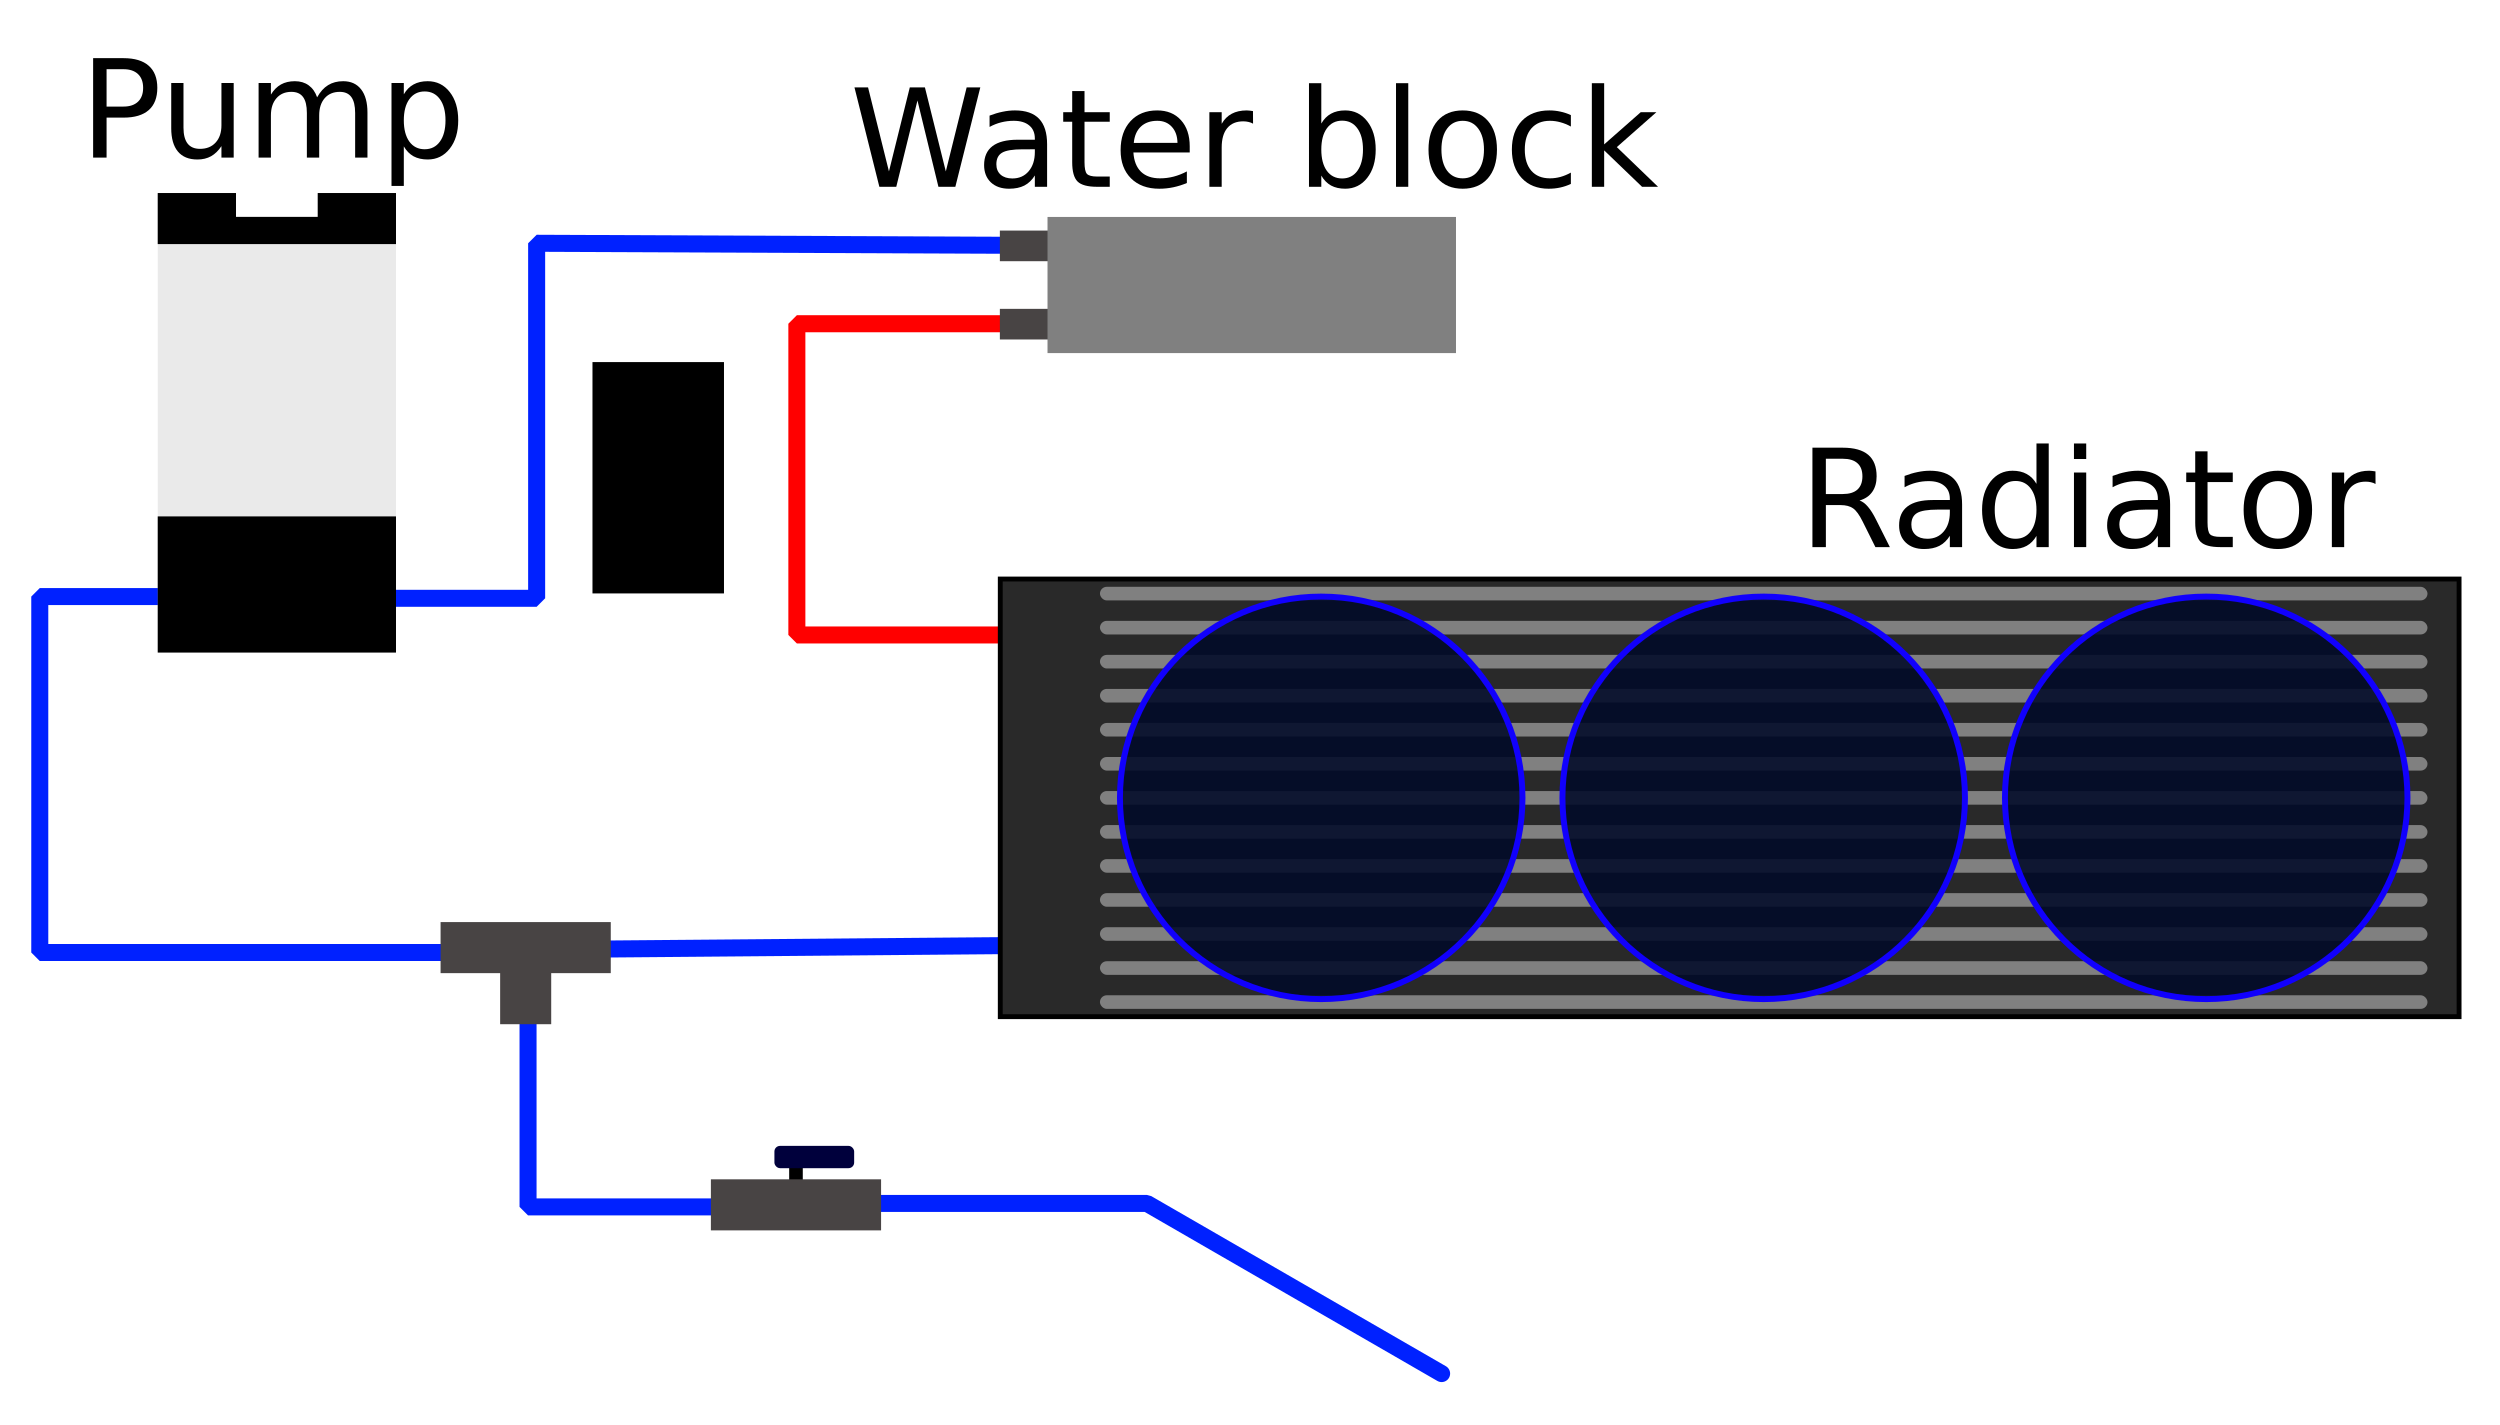 <?xml version="1.0" encoding="UTF-8" standalone="no"?>
<!-- Created with Inkscape (http://www.inkscape.org/) -->

<svg
   xmlns:dc="http://purl.org/dc/elements/1.1/"
   xmlns:cc="http://creativecommons.org/ns#"
   xmlns:rdf="http://www.w3.org/1999/02/22-rdf-syntax-ns#"
   xmlns:svg="http://www.w3.org/2000/svg"
   xmlns="http://www.w3.org/2000/svg"
   xmlns:sodipodi="http://sodipodi.sourceforge.net/DTD/sodipodi-0.dtd"
   xmlns:inkscape="http://www.inkscape.org/namespaces/inkscape"
   width="734.453"
   height="418.746"
   viewBox="0 0 194.324 110.793"
   version="1.1"
   id="svg8"
   inkscape:version="0.92.3 (2405546, 2018-03-11)"
   sodipodi:docname="inkscape_schema.svg"
   inkscape:export-filename="/home/wilhelm/git/cloud-chamber-EM-1/documents/schema.png"
   inkscape:export-xdpi="400"
   inkscape:export-ydpi="400">
  <defs
     id="defs2" />
  <sodipodi:namedview
     id="base"
     pagecolor="#ffffff"
     bordercolor="#666666"
     borderopacity="1.0"
     inkscape:pageopacity="0.0"
     inkscape:pageshadow="2"
     inkscape:zoom="0.7"
     inkscape:cx="263.09282"
     inkscape:cy="145.77415"
     inkscape:document-units="mm"
     inkscape:current-layer="layer13"
     showgrid="false"
     inkscape:measure-start="0,0"
     inkscape:measure-end="0,0"
     fit-margin-top="0"
     fit-margin-left="0"
     fit-margin-right="0"
     fit-margin-bottom="0"
     inkscape:window-width="1366"
     inkscape:window-height="714"
     inkscape:window-x="0"
     inkscape:window-y="0"
     inkscape:window-maximized="1"
     showborder="false"
     inkscape:pagecheckerboard="true"
     units="px" />
  <g
     inkscape:groupmode="layer"
     id="layer13"
     inkscape:label="podlozi"
     transform="translate(-6.663,-4.607)"
     style="display:inline">
    <rect
       style="opacity:1;fill:#ffffff;fill-opacity:1;stroke:none;stroke-width:0.983;stroke-linecap:round;stroke-linejoin:bevel;stroke-miterlimit:4;stroke-dasharray:none;stroke-opacity:1;paint-order:stroke fill markers"
       id="rect1238"
       width="194.324"
       height="110.793"
       x="6.663"
       y="4.607" />
  </g>
  <g
     inkscape:groupmode="layer"
     id="layer11"
     inkscape:label="hadice"
     style="display:inline"
     transform="translate(-6.663,-4.607)">
    <path
       style="fill:none;stroke:#ff0000;stroke-width:1.323;stroke-linecap:round;stroke-linejoin:bevel;stroke-miterlimit:4;stroke-dasharray:none;stroke-opacity:1;paint-order:stroke fill markers"
       d="M 86.179,29.771 H 68.603 v 24.19 h 17.387"
       id="path1190"
       inkscape:connector-curvature="0" />
    <path
       style="fill:none;stroke:#0021ff;stroke-width:1.323;stroke-linecap:round;stroke-linejoin:bevel;stroke-miterlimit:4;stroke-dasharray:none;stroke-opacity:1"
       d="M 32.34,51.112 H 48.376 V 23.516 l 37.472,0.16"
       id="path1202"
       inkscape:connector-curvature="0"
       sodipodi:nodetypes="cccc" />
    <path
       style="fill:#1000ff;fill-opacity:1;stroke:#0021ff;stroke-width:1.323;stroke-linecap:round;stroke-linejoin:bevel;stroke-miterlimit:4;stroke-dasharray:none;stroke-opacity:1"
       d="M 85.125,78.106 53.336,78.378"
       id="path151"
       inkscape:connector-curvature="0"
       sodipodi:nodetypes="cc" />
    <path
       style="fill:none;stroke:#0021ff;stroke-width:1.323;stroke-linecap:round;stroke-linejoin:bevel;stroke-miterlimit:4;stroke-dasharray:none;stroke-opacity:1"
       d="M 42.111,78.646 H 9.755 V 50.978 H 20.446"
       id="path958"
       inkscape:connector-curvature="0"
       sodipodi:nodetypes="cccc" />
    <path
       style="fill:none;stroke:#0021ff;stroke-width:1.323;stroke-linecap:round;stroke-linejoin:bevel;stroke-miterlimit:4;stroke-dasharray:none;stroke-opacity:1"
       d="M 47.708,81.982 V 98.419 H 63.877"
       id="path960"
       inkscape:connector-curvature="0" />
    <path
       style="fill:none;stroke:#0021ff;stroke-width:1.323;stroke-linecap:round;stroke-linejoin:bevel;stroke-miterlimit:4;stroke-dasharray:none;stroke-opacity:1"
       d="m 72.564,98.151 h 23.252 l 22.903,13.223"
       id="path962"
       inkscape:connector-curvature="0" />
  </g>
  <g
     inkscape:groupmode="layer"
     id="layer5"
     inkscape:label="pumpa"
     style="display:inline"
     transform="translate(-6.663,-4.607)">
    <g
       inkscape:groupmode="layer"
       id="layer6"
       inkscape:label="nadoba" />
    <g
       inkscape:groupmode="layer"
       id="layer7"
       inkscape:label="otvory">
      <g
         id="g1014"
         transform="translate(18.923,-241.67)">
        <g
           id="g1003">
          <rect
             style="opacity:1;fill:#d8d8d8;fill-opacity:0.532;stroke:none;stroke-width:0.166;stroke-miterlimit:4;stroke-dasharray:none;stroke-opacity:1"
             id="rect991"
             width="18.521"
             height="35.719"
             x="0"
             y="261.281"
             ry="0"
             rx="0" />
          <rect
             style="opacity:1;fill:#000000;fill-opacity:1;stroke:none;stroke-width:0.308;stroke-miterlimit:4;stroke-dasharray:none;stroke-opacity:1"
             id="rect993"
             width="18.521"
             height="3.969"
             x="-1.7763568e-15"
             y="261.281" />
          <rect
             style="opacity:1;fill:#000000;fill-opacity:1;stroke:none;stroke-width:0.528;stroke-miterlimit:4;stroke-dasharray:none;stroke-opacity:1"
             id="rect995"
             width="18.521"
             height="10.583"
             x="0"
             y="286.417" />
        </g>
        <rect
           transform="scale(-1,1)"
           ry="0"
           y="256.519"
           x="-12.435"
           height="6.615"
           width="6.35"
           id="rect998"
           style="opacity:1;fill:#ffffff;fill-opacity:1;stroke:none;stroke-width:0.458;stroke-miterlimit:4;stroke-dasharray:none;stroke-opacity:1" />
      </g>
    </g>
  </g>
  <g
     inkscape:label="radiator"
     inkscape:groupmode="layer"
     id="layer1"
     style="display:inline"
     transform="translate(-6.663,-4.607)">
    <g
       inkscape:groupmode="layer"
       id="layer2"
       inkscape:label="podklad"
       style="display:inline" />
    <g
       inkscape:groupmode="layer"
       id="layer3"
       inkscape:label="lamely"
       style="display:inline" />
    <g
       inkscape:groupmode="layer"
       id="layer4"
       inkscape:label="ventilatory">
      <g
         style="display:inline"
         id="g987-1"
         transform="translate(86.87,-213.179)">
        <g
           id="g952-8"
           style="display:inline">
          <rect
             style="opacity:1;fill:#292929;fill-opacity:1;stroke:#000000;stroke-width:0.379;stroke-miterlimit:4;stroke-dasharray:none;stroke-opacity:1"
             id="rect817-7"
             width="113.392"
             height="34.017"
             x="-2.456"
             y="262.794" />
        </g>
        <rect
           ry="0.529"
           y="295.148"
           x="5.292"
           height="1.058"
           width="103.188"
           id="rect821-92"
           style="display:inline;opacity:1;fill:#808080;fill-opacity:1;stroke-width:0.278" />
        <rect
           ry="0.529"
           y="292.502"
           x="5.292"
           height="1.058"
           width="103.188"
           id="rect821-3-0"
           style="display:inline;opacity:1;fill:#808080;fill-opacity:1;stroke-width:0.278" />
        <rect
           ry="0.529"
           y="289.856"
           x="5.292"
           height="1.058"
           width="103.188"
           id="rect821-6-2"
           style="display:inline;opacity:1;fill:#808080;fill-opacity:1;stroke-width:0.278" />
        <rect
           ry="0.529"
           y="287.21"
           x="5.292"
           height="1.058"
           width="103.188"
           id="rect821-7-3"
           style="display:inline;opacity:1;fill:#808080;fill-opacity:1;stroke-width:0.278" />
        <rect
           ry="0.529"
           y="284.565"
           x="5.292"
           height="1.058"
           width="103.188"
           id="rect821-5-7"
           style="display:inline;opacity:1;fill:#808080;fill-opacity:1;stroke-width:0.278" />
        <rect
           ry="0.529"
           y="281.919"
           x="5.292"
           height="1.058"
           width="103.188"
           id="rect821-35-5"
           style="display:inline;opacity:1;fill:#808080;fill-opacity:1;stroke-width:0.278" />
        <rect
           ry="0.529"
           y="279.273"
           x="5.292"
           height="1.058"
           width="103.188"
           id="rect821-62-9"
           style="display:inline;opacity:1;fill:#808080;fill-opacity:1;stroke-width:0.278" />
        <rect
           ry="0.529"
           y="276.627"
           x="5.292"
           height="1.058"
           width="103.188"
           id="rect821-9-2"
           style="display:inline;opacity:1;fill:#808080;fill-opacity:1;stroke-width:0.278" />
        <rect
           ry="0.529"
           y="273.981"
           x="5.292"
           height="1.058"
           width="103.188"
           id="rect821-1-2"
           style="display:inline;opacity:1;fill:#808080;fill-opacity:1;stroke-width:0.278" />
        <rect
           ry="0.529"
           y="271.335"
           x="5.292"
           height="1.058"
           width="103.188"
           id="rect821-2-8"
           style="display:inline;opacity:1;fill:#808080;fill-opacity:1;stroke-width:0.278" />
        <rect
           ry="0.529"
           y="268.69"
           x="5.292"
           height="1.058"
           width="103.188"
           id="rect821-70-9"
           style="display:inline;opacity:1;fill:#808080;fill-opacity:1;stroke-width:0.278" />
        <rect
           ry="0.529"
           y="266.044"
           x="5.292"
           height="1.058"
           width="103.188"
           id="rect821-93-7"
           style="display:inline;opacity:1;fill:#808080;fill-opacity:1;stroke-width:0.278" />
        <rect
           ry="0.529"
           y="263.398"
           x="5.292"
           height="1.058"
           width="103.188"
           id="rect821-60-3"
           style="display:inline;opacity:1;fill:#808080;fill-opacity:1;stroke-width:0.278" />
        <circle
           r="15.644"
           cy="279.802"
           cx="22.49"
           id="path819-61"
           style="opacity:1;fill:#000a28;fill-opacity:0.882;stroke:#1100fd;stroke-width:0.463;stroke-miterlimit:4;stroke-dasharray:none;stroke-opacity:1" />
        <circle
           r="15.644"
           cy="279.802"
           cx="56.885"
           id="path819-6-2"
           style="opacity:1;fill:#000a28;fill-opacity:0.882;stroke:#1100fd;stroke-width:0.463;stroke-miterlimit:4;stroke-dasharray:none;stroke-opacity:1" />
        <circle
           r="15.644"
           cy="279.802"
           cx="91.281"
           id="path819-2-9"
           style="opacity:1;fill:#000a28;fill-opacity:0.882;stroke:#1100fd;stroke-width:0.463;stroke-miterlimit:4;stroke-dasharray:none;stroke-opacity:1" />
      </g>
    </g>
  </g>
  <g
     inkscape:groupmode="layer"
     id="layer8"
     inkscape:label="blok"
     style="display:inline"
     transform="translate(-6.663,-4.607)">
    <g
       id="g1039"
       transform="rotate(180,59.918,159.235)">
      <rect
         y="287.475"
         x="31.485"
         height="2.381"
         width="3.969"
         id="rect1019-6"
         style="opacity:1;fill:#484444;fill-opacity:1;stroke:none;stroke-width:0.427;stroke-miterlimit:4;stroke-dasharray:none;stroke-opacity:1" />
      <rect
         y="293.56"
         x="31.485"
         height="2.381"
         width="3.969"
         id="rect1019"
         style="opacity:1;fill:#484444;fill-opacity:1;stroke:none;stroke-width:0.427;stroke-miterlimit:4;stroke-dasharray:none;stroke-opacity:1" />
      <rect
         y="286.417"
         x="0"
         height="10.583"
         width="31.75"
         id="rect1017"
         style="opacity:1;fill:#808080;fill-opacity:1;stroke:none;stroke-width:2.007;stroke-miterlimit:4;stroke-dasharray:none;stroke-opacity:1" />
    </g>
  </g>
  <g
     inkscape:groupmode="layer"
     id="layer9"
     inkscape:label="kohoutek"
     style="display:inline"
     transform="translate(-6.663,-4.607)">
    <g
       id="g1064"
       transform="translate(-83.223,29.274)">
      <rect
         ry="0"
         y="65.986"
         x="151.228"
         height="1.323"
         width="1.058"
         id="rect1044"
         style="opacity:1;fill:#000000;fill-opacity:1;stroke:none;stroke-width:0.5;stroke-miterlimit:4;stroke-dasharray:none;stroke-opacity:1" />
      <rect
         y="67.001"
         x="145.143"
         height="3.969"
         width="13.229"
         id="rect1042"
         style="opacity:1;fill:#484444;fill-opacity:1;stroke:none;stroke-width:1.752;stroke-miterlimit:4;stroke-dasharray:none;stroke-opacity:1" />
      <rect
         ry="0.435"
         y="64.402"
         x="150.081"
         height="1.732"
         width="6.198"
         id="rect1048"
         style="opacity:1;fill:#00003c;fill-opacity:1;stroke:none;stroke-width:0.518;stroke-miterlimit:4;stroke-dasharray:none;stroke-opacity:1" />
    </g>
  </g>
  <g
     inkscape:groupmode="layer"
     id="layer10"
     inkscape:label="odbocka"
     style="display:inline"
     transform="translate(-6.663,-4.607)">
    <g
       id="g1078"
       transform="rotate(-180,27.069,186.64)">
      <rect
         y="293.031"
         x="0"
         height="3.969"
         width="13.229"
         id="rect1066"
         style="opacity:1;fill:#484444;fill-opacity:1;stroke:none;stroke-width:0.504;stroke-miterlimit:4;stroke-dasharray:none;stroke-opacity:1" />
      <rect
         y="289.062"
         x="4.63"
         height="4.233"
         width="3.969"
         id="rect1068"
         style="opacity:1;fill:#484444;fill-opacity:1;stroke:none;stroke-width:0.366;stroke-miterlimit:4;stroke-dasharray:none;stroke-opacity:1" />
    </g>
  </g>
  <g
     inkscape:groupmode="layer"
     id="layer12"
     inkscape:label="text"
     transform="translate(-6.663,-4.607)"
     style="display:inline">
    <g
       aria-label="Radiator"
       transform="matrix(0.265,0,0,0.265,4.536,8.315)"
       style="font-style:normal;font-weight:normal;font-size:40px;line-height:1.25;font-family:sans-serif;letter-spacing:0px;word-spacing:0px;fill:#000000;fill-opacity:1;stroke:none"
       id="flowRoot1205">
      <path
         d="m 553.469,132.811 q 1.27,0.43 2.461,1.836 1.211,1.406 2.422,3.867 l 4.004,7.969 h -4.238 l -3.73,-7.48 q -1.445,-2.93 -2.812,-3.887 -1.348,-0.957 -3.691,-0.957 h -4.297 v 12.324 h -3.945 v -29.16 h 8.906 q 5,0 7.461,2.09 2.461,2.09 2.461,6.309 0,2.754 -1.289,4.57 -1.27,1.816 -3.711,2.52 z m -9.883,-12.246 v 10.352 h 4.961 q 2.852,0 4.297,-1.309 1.465,-1.328 1.465,-3.887 0,-2.559 -1.465,-3.848 -1.445,-1.309 -4.297,-1.309 z"
         id="path148"
         inkscape:connector-curvature="0" />
      <path
         d="m 576.379,135.486 q -4.355,0 -6.035,0.996 -1.68,0.996 -1.68,3.398 0,1.914 1.25,3.047 1.27,1.113 3.438,1.113 2.988,0 4.785,-2.109 1.816,-2.129 1.816,-5.645 v -0.801 z m 7.168,-1.484 v 12.48 h -3.594 v -3.32 q -1.23,1.992 -3.066,2.949 -1.836,0.938 -4.492,0.938 -3.359,0 -5.352,-1.875 -1.973,-1.895 -1.973,-5.059 0,-3.691 2.461,-5.566 2.48,-1.875 7.383,-1.875 h 5.039 v -0.352 q 0,-2.48 -1.641,-3.828 -1.621,-1.367 -4.57,-1.367 -1.875,0 -3.652,0.449 -1.777,0.449 -3.418,1.348 v -3.32 q 1.973,-0.762 3.828,-1.133 1.855,-0.391 3.613,-0.391 4.746,0 7.09,2.461 2.344,2.461 2.344,7.461 z"
         id="path150"
         inkscape:connector-curvature="0" />
      <path
         d="M 605.363,127.928 V 116.092 h 3.594 v 30.391 h -3.594 v -3.281 q -1.133,1.953 -2.871,2.91 -1.719,0.938 -4.141,0.938 -3.965,0 -6.465,-3.164 -2.48,-3.164 -2.48,-8.32 0,-5.156 2.48,-8.32 2.5,-3.164 6.465,-3.164 2.422,0 4.141,0.957 1.738,0.938 2.871,2.891 z m -12.246,7.637 q 0,3.965 1.621,6.23 1.641,2.246 4.492,2.246 2.852,0 4.492,-2.246 1.641,-2.266 1.641,-6.23 0,-3.965 -1.641,-6.211 -1.641,-2.266 -4.492,-2.266 -2.852,0 -4.492,2.266 -1.621,2.246 -1.621,6.211 z"
         id="path152"
         inkscape:connector-curvature="0" />
      <path
         d="m 616.359,124.607 h 3.594 v 21.875 h -3.594 z m 0,-8.516 h 3.594 v 4.551 h -3.594 z"
         id="path154"
         inkscape:connector-curvature="0" />
      <path
         d="m 637.395,135.486 q -4.355,0 -6.035,0.996 -1.68,0.996 -1.68,3.398 0,1.914 1.25,3.047 1.27,1.113 3.438,1.113 2.988,0 4.785,-2.109 1.816,-2.129 1.816,-5.645 v -0.801 z m 7.168,-1.484 v 12.48 h -3.594 v -3.32 q -1.23,1.992 -3.066,2.949 -1.836,0.938 -4.492,0.938 -3.359,0 -5.352,-1.875 -1.973,-1.895 -1.973,-5.059 0,-3.691 2.461,-5.566 2.48,-1.875 7.383,-1.875 h 5.039 v -0.352 q 0,-2.48 -1.641,-3.828 -1.621,-1.367 -4.57,-1.367 -1.875,0 -3.652,0.449 -1.777,0.449 -3.418,1.348 v -3.32 q 1.973,-0.762 3.828,-1.133 1.855,-0.391 3.613,-0.391 4.746,0 7.09,2.461 2.344,2.461 2.344,7.461 z"
         id="path156"
         inkscape:connector-curvature="0" />
      <path
         d="m 655.539,118.396 v 6.211 h 7.402 v 2.793 h -7.402 v 11.875 q 0,2.676 0.723,3.438 0.742,0.762 2.988,0.762 h 3.691 v 3.008 H 659.25 q -4.16,0 -5.742,-1.543 -1.582,-1.562 -1.582,-5.664 v -11.875 h -2.637 v -2.793 h 2.637 v -6.211 z"
         id="path158"
         inkscape:connector-curvature="0" />
      <path
         d="m 676.164,127.127 q -2.891,0 -4.57,2.266 -1.68,2.246 -1.68,6.172 0,3.926 1.66,6.191 1.68,2.246 4.59,2.246 2.871,0 4.551,-2.266 1.68,-2.266 1.68,-6.172 0,-3.887 -1.68,-6.152 -1.68,-2.285 -4.551,-2.285 z m 0,-3.047 q 4.688,0 7.363,3.047 2.676,3.047 2.676,8.438 0,5.371 -2.676,8.438 -2.676,3.047 -7.363,3.047 -4.707,0 -7.383,-3.047 -2.656,-3.066 -2.656,-8.438 0,-5.391 2.656,-8.438 2.676,-3.047 7.383,-3.047 z"
         id="path160"
         inkscape:connector-curvature="0" />
      <path
         d="m 704.816,127.967 q -0.605,-0.352 -1.328,-0.508 -0.703,-0.176 -1.562,-0.176 -3.047,0 -4.688,1.992 -1.621,1.973 -1.621,5.684 v 11.523 h -3.613 v -21.875 h 3.613 v 3.398 q 1.133,-1.992 2.949,-2.949 1.816,-0.977 4.414,-0.977 0.371,0 0.82,0.059 0.449,0.039 0.996,0.137 z"
         id="path162"
         inkscape:connector-curvature="0" />
    </g>
    <g
       aria-label="Pump"
       transform="matrix(0.265,0,0,0.265,6.804,3.78)"
       style="font-style:normal;font-weight:normal;font-size:40px;line-height:1.25;font-family:sans-serif;letter-spacing:0px;word-spacing:0px;fill:#000000;fill-opacity:1;stroke:none"
       id="flowRoot1213">
      <path
         d="m 30.729,23.422 v 10.957 h 4.961 q 2.754,0 4.258,-1.426 1.504,-1.426 1.504,-4.062 0,-2.617 -1.504,-4.043 -1.504,-1.426 -4.258,-1.426 z m -3.945,-3.242 h 8.906 q 4.902,0 7.402,2.227 2.52,2.207 2.52,6.484 0,4.316 -2.52,6.523 -2.5,2.207 -7.402,2.207 h -4.961 v 11.719 h -3.945 z"
         id="path118"
         inkscape:connector-curvature="0" />
      <path
         d="M 49.693,40.707 V 27.465 h 3.594 v 13.105 q 0,3.105 1.211,4.668 1.211,1.543 3.633,1.543 2.91,0 4.59,-1.855 1.699,-1.855 1.699,-5.059 V 27.465 h 3.594 v 21.875 h -3.594 v -3.359 q -1.309,1.992 -3.047,2.969 -1.719,0.957 -4.004,0.957 -3.77,0 -5.723,-2.344 -1.953,-2.344 -1.953,-6.855 z M 58.736,26.938 Z"
         id="path120"
         inkscape:connector-curvature="0" />
      <path
         d="m 92.486,31.664 q 1.348,-2.422 3.223,-3.574 1.875,-1.152 4.414,-1.152 3.418,0 5.273,2.402 1.855,2.383 1.855,6.797 v 13.203 h -3.613 V 36.254 q 0,-3.145 -1.113,-4.668 -1.113,-1.523 -3.398,-1.523 -2.793,0 -4.414,1.855 -1.621,1.855 -1.621,5.059 V 49.34 H 89.479 V 36.254 q 0,-3.164 -1.113,-4.668 -1.113,-1.523 -3.438,-1.523 -2.754,0 -4.375,1.875 -1.621,1.855 -1.621,5.039 v 12.363 h -3.613 v -21.875 h 3.613 v 3.398 q 1.23,-2.012 2.949,-2.969 1.719,-0.957 4.082,-0.957 2.383,0 4.043,1.211 1.68,1.211 2.48,3.516 z"
         id="path122"
         inkscape:connector-curvature="0" />
      <path
         d="m 117.916,46.059 v 11.602 h -3.613 V 27.465 h 3.613 v 3.32 q 1.133,-1.953 2.852,-2.891 1.738,-0.957 4.141,-0.957 3.984,0 6.465,3.164 2.5,3.164 2.5,8.32 0,5.156 -2.5,8.32 -2.48,3.164 -6.465,3.164 -2.402,0 -4.141,-0.938 -1.719,-0.957 -2.852,-2.91 z m 12.227,-7.637 q 0,-3.965 -1.641,-6.211 -1.621,-2.266 -4.473,-2.266 -2.852,0 -4.492,2.266 -1.621,2.246 -1.621,6.211 0,3.965 1.621,6.23 1.641,2.246 4.492,2.246 2.852,0 4.473,-2.246 1.641,-2.266 1.641,-6.23 z"
         id="path124"
         inkscape:connector-curvature="0" />
    </g>
    <g
       aria-label="Water block"
       transform="matrix(0.265,0,0,0.265,-15.497,3.78)"
       style="font-style:normal;font-weight:normal;font-size:40px;line-height:1.25;font-family:sans-serif;letter-spacing:0px;word-spacing:0px;fill:#000000;fill-opacity:1;stroke:none"
       id="flowRoot1221">
      <path
         d="m 334.252,28.75 h 3.984 L 344.369,53.398 350.482,28.75 h 4.434 L 361.049,53.398 367.162,28.75 h 4.004 l -7.324,29.16 h -4.961 l -6.152,-25.312 -6.211,25.312 h -4.961 z"
         id="path127"
         inkscape:connector-curvature="0" />
      <path
         d="m 383.588,46.914 q -4.355,0 -6.035,0.996 -1.68,0.996 -1.68,3.398 0,1.914 1.25,3.047 1.27,1.113 3.438,1.113 2.988,0 4.785,-2.109 1.816,-2.129 1.816,-5.645 v -0.801 z m 7.168,-1.484 v 12.48 h -3.594 v -3.32 q -1.23,1.992 -3.066,2.949 -1.836,0.938 -4.492,0.938 -3.359,0 -5.352,-1.875 -1.973,-1.895 -1.973,-5.059 0,-3.691 2.461,-5.566 2.48,-1.875 7.383,-1.875 h 5.039 V 43.75 q 0,-2.48 -1.641,-3.828 -1.621,-1.367 -4.57,-1.367 -1.875,0 -3.652,0.449 -1.777,0.449 -3.418,1.348 V 37.031 q 1.973,-0.762 3.828,-1.133 1.855,-0.391 3.613,-0.391 4.746,0 7.09,2.461 2.344,2.461 2.344,7.461 z"
         id="path129"
         inkscape:connector-curvature="0" />
      <path
         d="m 401.732,29.824 v 6.211 h 7.402 v 2.793 h -7.402 v 11.875 q 0,2.676 0.723,3.438 0.742,0.762 2.988,0.762 h 3.691 v 3.008 h -3.691 q -4.16,0 -5.742,-1.543 -1.582,-1.562 -1.582,-5.664 v -11.875 h -2.637 v -2.793 h 2.637 v -6.211 z"
         id="path131"
         inkscape:connector-curvature="0" />
      <path
         d="m 432.592,46.074 v 1.758 h -16.523 q 0.234,3.711 2.227,5.664 2.012,1.934 5.586,1.934 2.07,0 4.004,-0.508 1.953,-0.508 3.867,-1.523 v 3.398 q -1.934,0.82 -3.965,1.25 -2.031,0.43 -4.121,0.43 -5.234,0 -8.301,-3.047 -3.047,-3.047 -3.047,-8.242 0,-5.371 2.891,-8.516 2.91,-3.164 7.832,-3.164 4.414,0 6.973,2.852 2.578,2.832 2.578,7.715 z m -3.594,-1.055 q -0.039,-2.949 -1.66,-4.707 -1.602,-1.758 -4.258,-1.758 -3.008,0 -4.824,1.699 -1.797,1.699 -2.07,4.785 z"
         id="path133"
         inkscape:connector-curvature="0" />
      <path
         d="m 451.166,39.395 q -0.605,-0.352 -1.328,-0.508 -0.703,-0.176 -1.562,-0.176 -3.047,0 -4.688,1.992 -1.621,1.973 -1.621,5.684 v 11.523 h -3.613 v -21.875 h 3.613 v 3.398 q 1.133,-1.992 2.949,-2.949 1.816,-0.977 4.414,-0.977 0.371,0 0.82,0.059 0.449,0.039 0.996,0.137 z"
         id="path135"
         inkscape:connector-curvature="0" />
      <path
         d="m 483.412,46.992 q 0,-3.965 -1.641,-6.211 -1.621,-2.266 -4.473,-2.266 -2.852,0 -4.492,2.266 -1.621,2.246 -1.621,6.211 0,3.965 1.621,6.23 1.641,2.246 4.492,2.246 2.852,0 4.473,-2.246 1.641,-2.266 1.641,-6.23 z m -12.227,-7.637 q 1.133,-1.953 2.852,-2.891 1.738,-0.957 4.141,-0.957 3.984,0 6.465,3.164 2.5,3.164 2.5,8.32 0,5.156 -2.5,8.32 -2.48,3.164 -6.465,3.164 -2.402,0 -4.141,-0.938 -1.719,-0.957 -2.852,-2.91 v 3.281 h -3.613 V 27.52 h 3.613 z"
         id="path137"
         inkscape:connector-curvature="0" />
      <path
         d="m 493.1,27.52 h 3.594 v 30.391 h -3.594 z"
         id="path139"
         inkscape:connector-curvature="0" />
      <path
         d="m 512.67,38.555 q -2.891,0 -4.57,2.266 -1.68,2.246 -1.68,6.172 0,3.926 1.66,6.191 1.68,2.246 4.59,2.246 2.871,0 4.551,-2.266 1.68,-2.266 1.68,-6.172 0,-3.887 -1.68,-6.152 -1.68,-2.285 -4.551,-2.285 z m 0,-3.047 q 4.688,0 7.363,3.047 2.676,3.047 2.676,8.438 0,5.371 -2.676,8.438 -2.676,3.047 -7.363,3.047 -4.707,0 -7.383,-3.047 -2.656,-3.066 -2.656,-8.438 0,-5.391 2.656,-8.438 2.676,-3.047 7.383,-3.047 z"
         id="path141"
         inkscape:connector-curvature="0" />
      <path
         d="m 544.389,36.875 v 3.359 q -1.523,-0.84 -3.066,-1.25 -1.523,-0.43 -3.086,-0.43 -3.496,0 -5.43,2.227 -1.934,2.207 -1.934,6.211 0,4.004 1.934,6.23 1.934,2.207 5.43,2.207 1.562,0 3.086,-0.41 1.543,-0.43 3.066,-1.27 v 3.32 q -1.504,0.703 -3.125,1.055 -1.602,0.352 -3.418,0.352 -4.941,0 -7.852,-3.105 -2.91,-3.105 -2.91,-8.379 0,-5.352 2.93,-8.418 2.949,-3.066 8.066,-3.066 1.66,0 3.242,0.352 1.582,0.332 3.066,1.016 z"
         id="path143"
         inkscape:connector-curvature="0" />
      <path
         d="m 550.541,27.52 h 3.613 V 45.469 l 10.723,-9.434 h 4.59 l -11.602,10.234 12.09,11.641 h -4.688 L 554.154,47.227 v 10.684 h -3.613 z"
         id="path145"
         inkscape:connector-curvature="0" />
    </g>
    <flowRoot
       xml:space="preserve"
       id="flowRoot1229"
       style="font-style:normal;font-weight:normal;font-size:40px;font-family:sans-serif;letter-spacing:0px;word-spacing:0px;fill:#000000;fill-opacity:1;stroke:none"
       transform="scale(0.265)"><flowRegion
         id="flowRegion1231"><rect
           id="rect1233"
           width="38.571"
           height="67.857"
           x="198.929"
           y="123.591" /></flowRegion><flowPara
         id="flowPara1235" /></flowRoot>  </g>
</svg>
